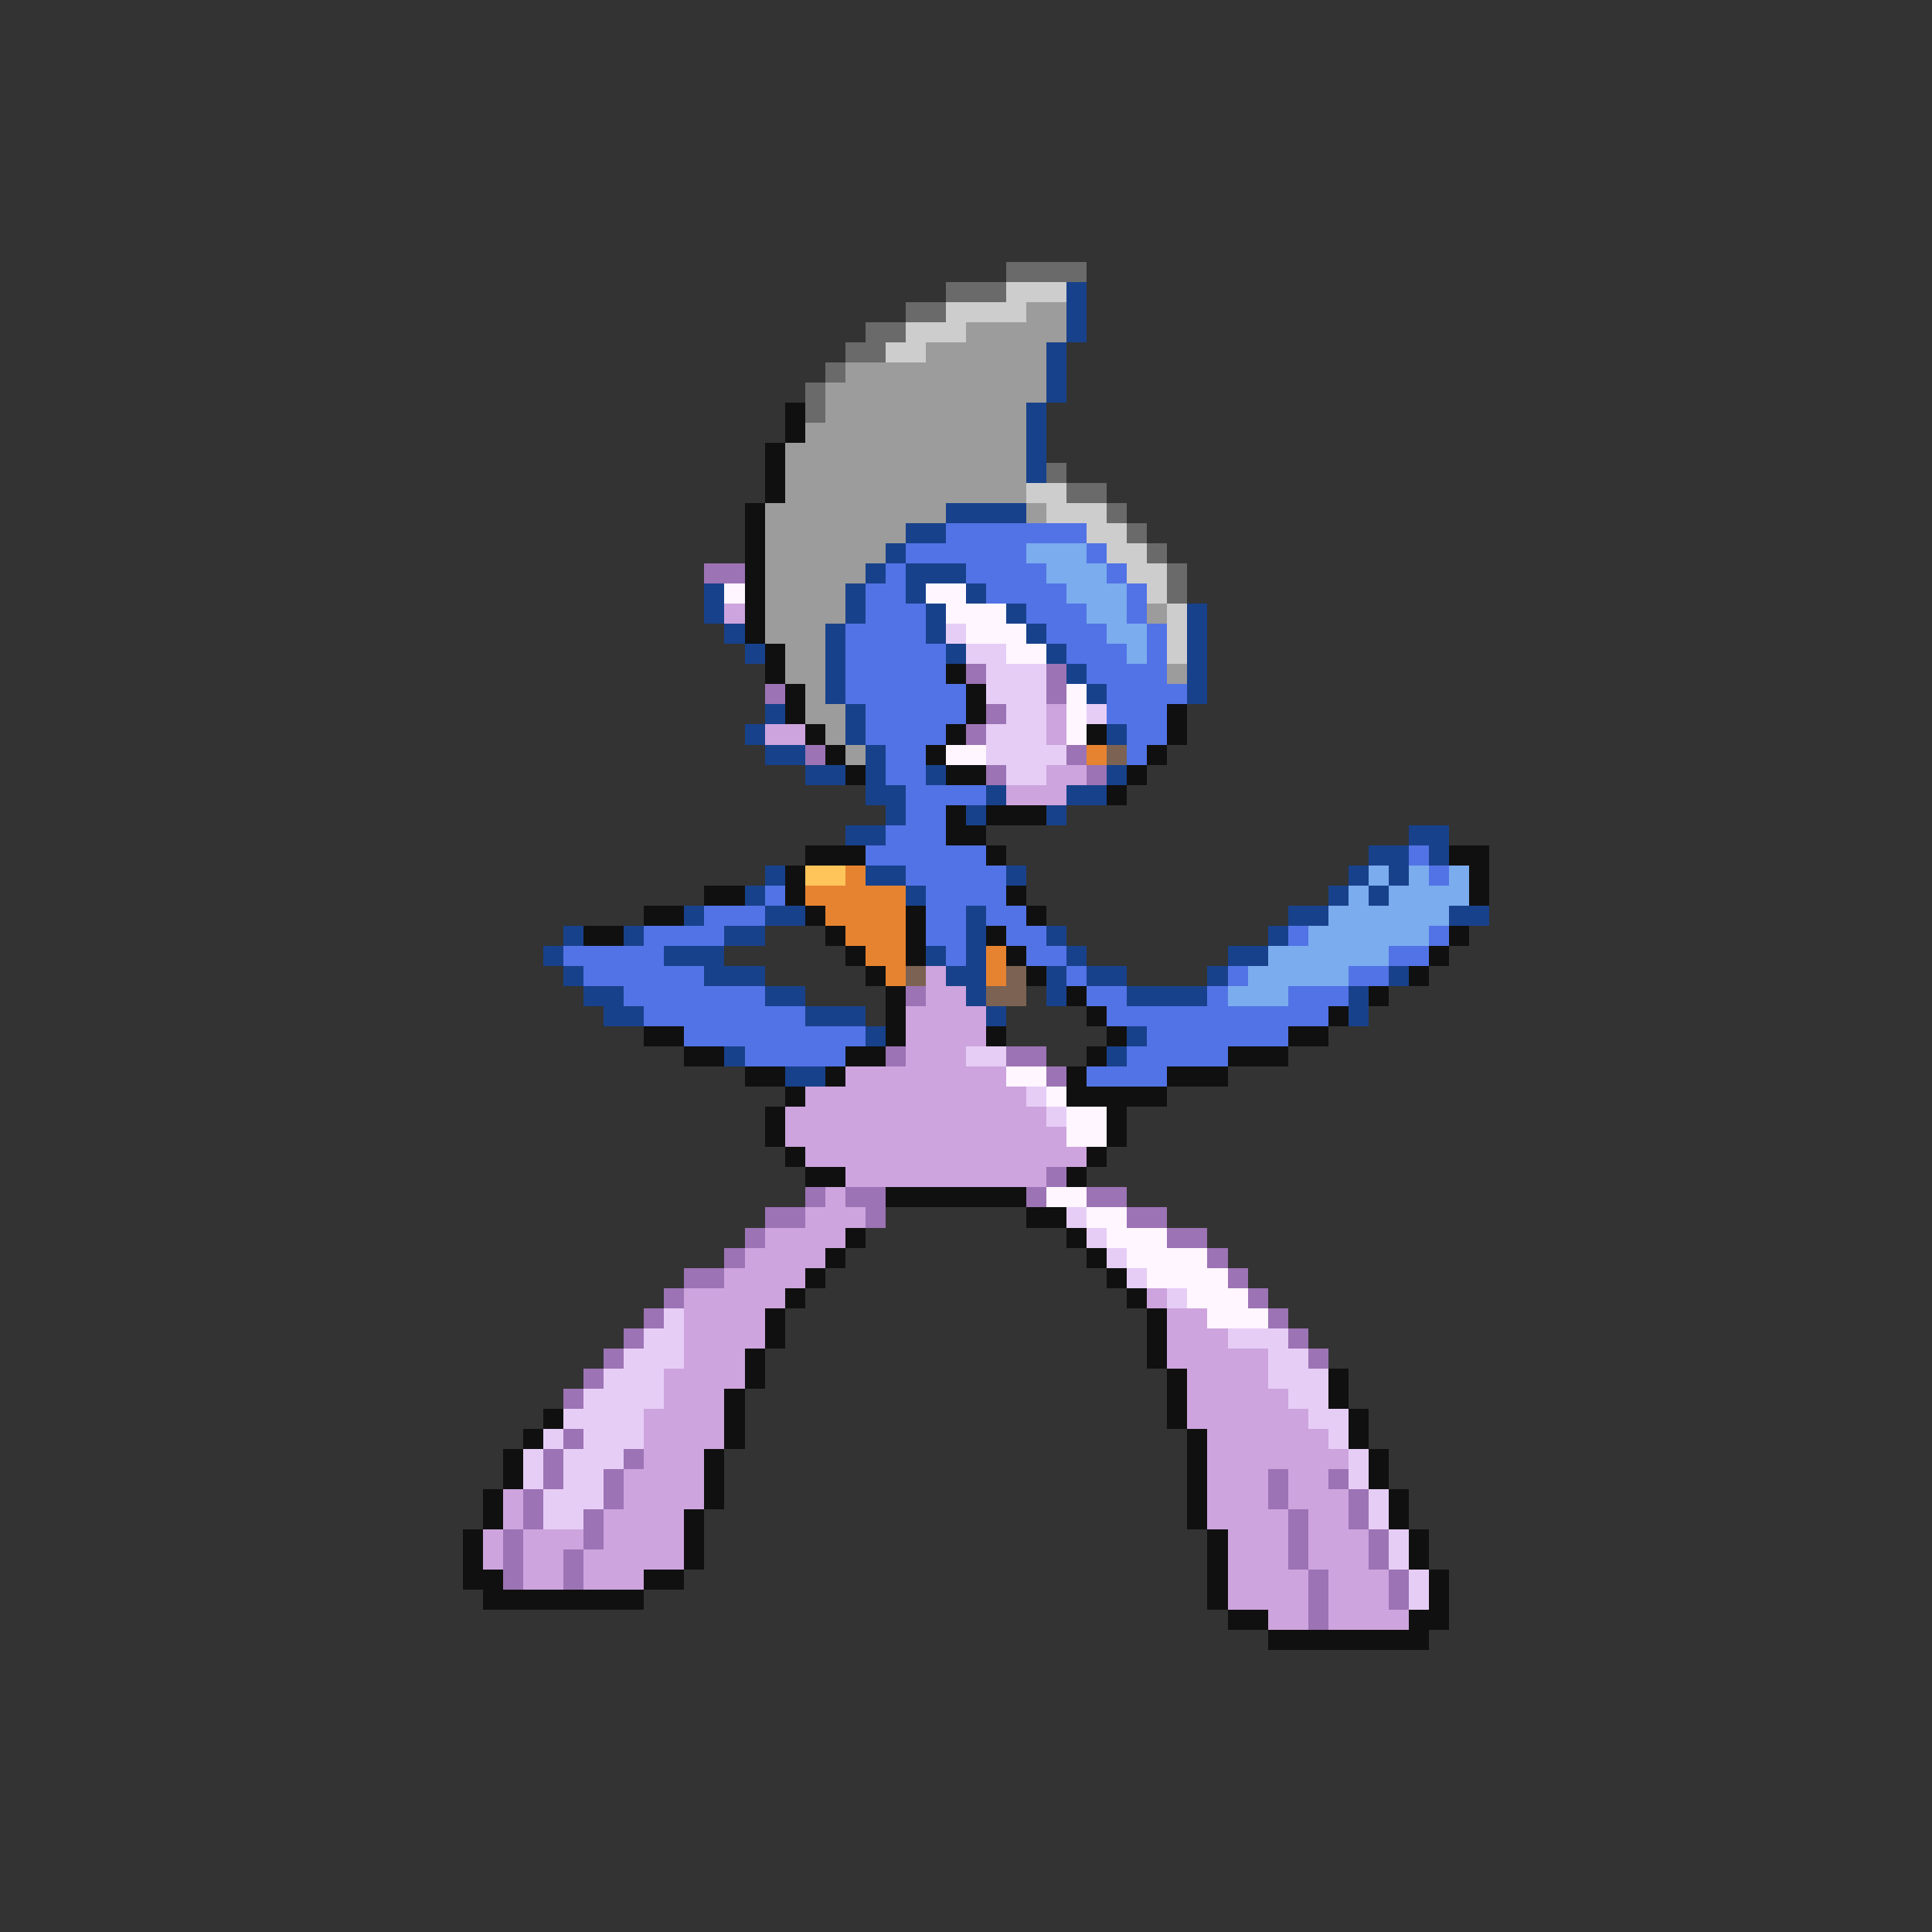 <svg xmlns="http://www.w3.org/2000/svg" viewBox="0 -0.5 96 96" shape-rendering="crispEdges">
<rect x="0" y="-0.5" width="96" height="96" fill="#333333" stroke="none"/>
<path stroke="#6a6a6a" d="M50 13h4M47 14h3M45 15h2M43 16h2M42 17h2M41 18h1M40 19h1M40 20h1M52 23h1M53 24h2M55 25h1M56 26h1M57 27h1M58 28h1M58 29h1" />
<path stroke="#cdcdcd" d="M50 14h3M47 15h4M45 16h3M44 17h2M51 24h2M52 25h3M54 26h2M55 27h2M56 28h2M57 29h1M58 30h1M58 31h1M58 32h1" />
<path stroke="#18418b" d="M53 14h1M53 15h1M53 16h1M52 17h1M52 18h1M52 19h1M51 20h1M51 21h1M51 22h1M51 23h1M47 25h4M45 26h2M44 27h1M43 28h1M45 28h3M35 29h1M42 29h1M45 29h1M48 29h1M35 30h1M42 30h1M46 30h1M50 30h1M59 30h1M36 31h1M41 31h1M46 31h1M51 31h1M59 31h1M37 32h1M41 32h1M47 32h1M52 32h1M59 32h1M41 33h1M53 33h1M59 33h1M41 34h1M54 34h1M59 34h1M38 35h1M42 35h1M37 36h1M42 36h1M55 36h1M38 37h2M43 37h1M40 38h2M43 38h1M46 38h1M55 38h1M43 39h2M49 39h1M53 39h2M44 40h1M48 40h1M52 40h1M42 41h2M70 41h2M68 42h2M71 42h1M38 43h1M43 43h2M50 43h1M67 43h1M69 43h1M37 44h1M45 44h1M66 44h1M68 44h1M34 45h1M38 45h2M48 45h1M64 45h2M72 45h2M28 46h1M31 46h1M36 46h2M48 46h1M52 46h1M63 46h1M27 47h1M33 47h3M46 47h1M48 47h1M53 47h1M61 47h2M28 48h1M35 48h3M47 48h2M52 48h1M54 48h2M60 48h1M69 48h1M29 49h2M38 49h2M48 49h1M52 49h1M56 49h4M67 49h1M30 50h2M40 50h3M49 50h1M67 50h1M43 51h1M56 51h1M36 52h1M55 52h1M39 53h2" />
<path stroke="#9c9c9c" d="M51 15h2M48 16h5M46 17h6M42 18h10M41 19h11M41 20h10M40 21h11M39 22h12M39 23h12M39 24h12M38 25h9M51 25h1M38 26h7M38 27h6M38 28h5M38 29h4M38 30h4M57 30h1M38 31h3M39 32h2M39 33h2M58 33h1M40 34h1M40 35h2M41 36h1M42 37h1" />
<path stroke="#101010" d="M39 20h1M39 21h1M38 22h1M38 23h1M38 24h1M37 25h1M37 26h1M37 27h1M37 28h1M37 29h1M37 30h1M37 31h1M38 32h1M38 33h1M47 33h1M39 34h1M48 34h1M39 35h1M48 35h1M58 35h1M40 36h1M47 36h1M54 36h1M58 36h1M41 37h1M46 37h1M57 37h1M42 38h1M47 38h2M56 38h1M55 39h1M47 40h1M49 40h3M47 41h2M40 42h3M49 42h1M72 42h2M39 43h1M73 43h1M35 44h2M39 44h1M50 44h1M73 44h1M32 45h2M40 45h1M45 45h1M51 45h1M29 46h2M41 46h1M45 46h1M49 46h1M72 46h1M42 47h1M45 47h1M50 47h1M71 47h1M43 48h1M51 48h1M70 48h1M44 49h1M53 49h1M68 49h1M44 50h1M54 50h1M66 50h1M32 51h2M44 51h1M49 51h1M55 51h1M64 51h2M34 52h2M42 52h2M54 52h1M61 52h3M37 53h2M41 53h1M53 53h1M58 53h3M39 54h1M53 54h5M38 55h1M55 55h1M38 56h1M55 56h1M39 57h1M54 57h1M40 58h2M53 58h1M44 59h7M51 60h2M42 61h1M53 61h1M41 62h1M54 62h1M40 63h1M55 63h1M39 64h1M56 64h1M38 65h1M57 65h1M38 66h1M57 66h1M37 67h1M57 67h1M37 68h1M58 68h1M66 68h1M36 69h1M58 69h1M66 69h1M27 70h1M36 70h1M58 70h1M67 70h1M26 71h1M36 71h1M59 71h1M67 71h1M25 72h1M35 72h1M59 72h1M68 72h1M25 73h1M35 73h1M59 73h1M68 73h1M24 74h1M35 74h1M59 74h1M69 74h1M24 75h1M34 75h1M59 75h1M69 75h1M23 76h1M34 76h1M60 76h1M70 76h1M23 77h1M34 77h1M60 77h1M70 77h1M23 78h2M32 78h2M60 78h1M71 78h1M24 79h8M60 79h1M71 79h1M61 80h2M70 80h2M63 81h8" />
<path stroke="#5273e6" d="M47 26h7M45 27h6M54 27h1M44 28h1M48 28h4M55 28h1M43 29h2M49 29h4M56 29h1M43 30h3M51 30h3M56 30h1M42 31h4M52 31h3M57 31h1M42 32h5M53 32h3M57 32h1M42 33h5M54 33h4M42 34h6M55 34h4M43 35h5M55 35h3M43 36h4M56 36h2M44 37h2M56 37h1M44 38h2M45 39h4M45 40h2M44 41h3M43 42h6M70 42h1M45 43h5M71 43h1M38 44h1M46 44h4M35 45h3M46 45h2M49 45h2M32 46h4M46 46h2M50 46h2M64 46h1M71 46h1M28 47h5M47 47h1M51 47h2M69 47h2M29 48h6M53 48h1M61 48h1M67 48h2M31 49h7M54 49h2M60 49h1M64 49h3M32 50h8M55 50h11M34 51h9M57 51h7M37 52h5M56 52h5M54 53h4" />
<path stroke="#7bacee" d="M51 27h3M52 28h3M53 29h3M54 30h2M55 31h2M56 32h1M68 43h1M70 43h1M72 43h1M67 44h1M69 44h4M66 45h6M65 46h6M63 47h6M62 48h5M61 49h3" />
<path stroke="#9c73b4" d="M35 28h2M48 33h1M52 33h1M38 34h1M52 34h1M49 35h1M48 36h1M40 37h1M53 37h1M49 38h1M54 38h1M45 49h1M44 52h1M50 52h2M52 53h1M52 58h1M40 59h1M42 59h2M51 59h1M54 59h2M38 60h2M43 60h1M56 60h2M37 61h1M58 61h2M36 62h1M60 62h1M34 63h2M61 63h1M33 64h1M62 64h1M32 65h1M63 65h1M31 66h1M64 66h1M30 67h1M65 67h1M29 68h1M28 69h1M28 71h1M27 72h1M31 72h1M27 73h1M30 73h1M63 73h1M66 73h1M26 74h1M30 74h1M63 74h1M67 74h1M26 75h1M29 75h1M64 75h1M67 75h1M25 76h1M29 76h1M64 76h1M68 76h1M25 77h1M28 77h1M64 77h1M68 77h1M25 78h1M28 78h1M65 78h1M69 78h1M65 79h1M69 79h1M65 80h1" />
<path stroke="#fff6ff" d="M36 29h1M46 29h2M47 30h3M48 31h3M50 32h2M53 34h1M53 35h1M53 36h1M47 37h2M50 53h2M52 54h1M53 55h2M53 56h2M52 59h2M54 60h2M55 61h3M56 62h4M57 63h4M59 64h3M60 65h3" />
<path stroke="#cda4de" d="M36 30h1M52 35h1M38 36h2M52 36h1M52 38h2M50 39h3M46 48h1M46 49h2M45 50h4M45 51h4M45 52h3M42 53h8M40 54h11M39 55h13M39 56h14M40 57h14M42 58h10M41 59h1M40 60h3M38 61h4M37 62h4M36 63h4M34 64h5M57 64h1M34 65h4M58 65h2M34 66h4M58 66h3M34 67h3M58 67h5M33 68h4M59 68h4M33 69h3M59 69h5M32 70h4M59 70h6M32 71h4M60 71h6M32 72h3M60 72h7M31 73h4M60 73h3M64 73h2M25 74h1M31 74h4M60 74h3M64 74h3M25 75h1M30 75h4M60 75h4M65 75h2M24 76h1M26 76h3M30 76h4M61 76h3M65 76h3M24 77h1M26 77h2M29 77h5M61 77h3M65 77h3M26 78h2M29 78h3M61 78h4M66 78h3M61 79h4M66 79h3M63 80h2M66 80h4" />
<path stroke="#e6cdf6" d="M47 31h1M48 32h2M49 33h3M49 34h3M50 35h2M54 35h1M49 36h3M49 37h4M50 38h2M48 52h2M51 54h1M52 55h1M53 60h1M54 61h1M55 62h1M56 63h1M58 64h1M33 65h1M32 66h2M61 66h3M31 67h3M63 67h2M30 68h3M63 68h3M29 69h4M64 69h2M28 70h4M65 70h2M27 71h1M29 71h3M66 71h1M26 72h1M28 72h3M67 72h1M26 73h1M28 73h2M67 73h1M27 74h3M68 74h1M27 75h2M68 75h1M69 76h1M69 77h1M70 78h1M70 79h1" />
<path stroke="#e68331" d="M54 37h1M42 43h1M40 44h5M41 45h4M42 46h3M43 47h2M49 47h1M44 48h1M49 48h1" />
<path stroke="#7b6252" d="M55 37h1M45 48h1M50 48h1M49 49h2" />
<path stroke="#ffc55a" d="M40 43h2" />
</svg>